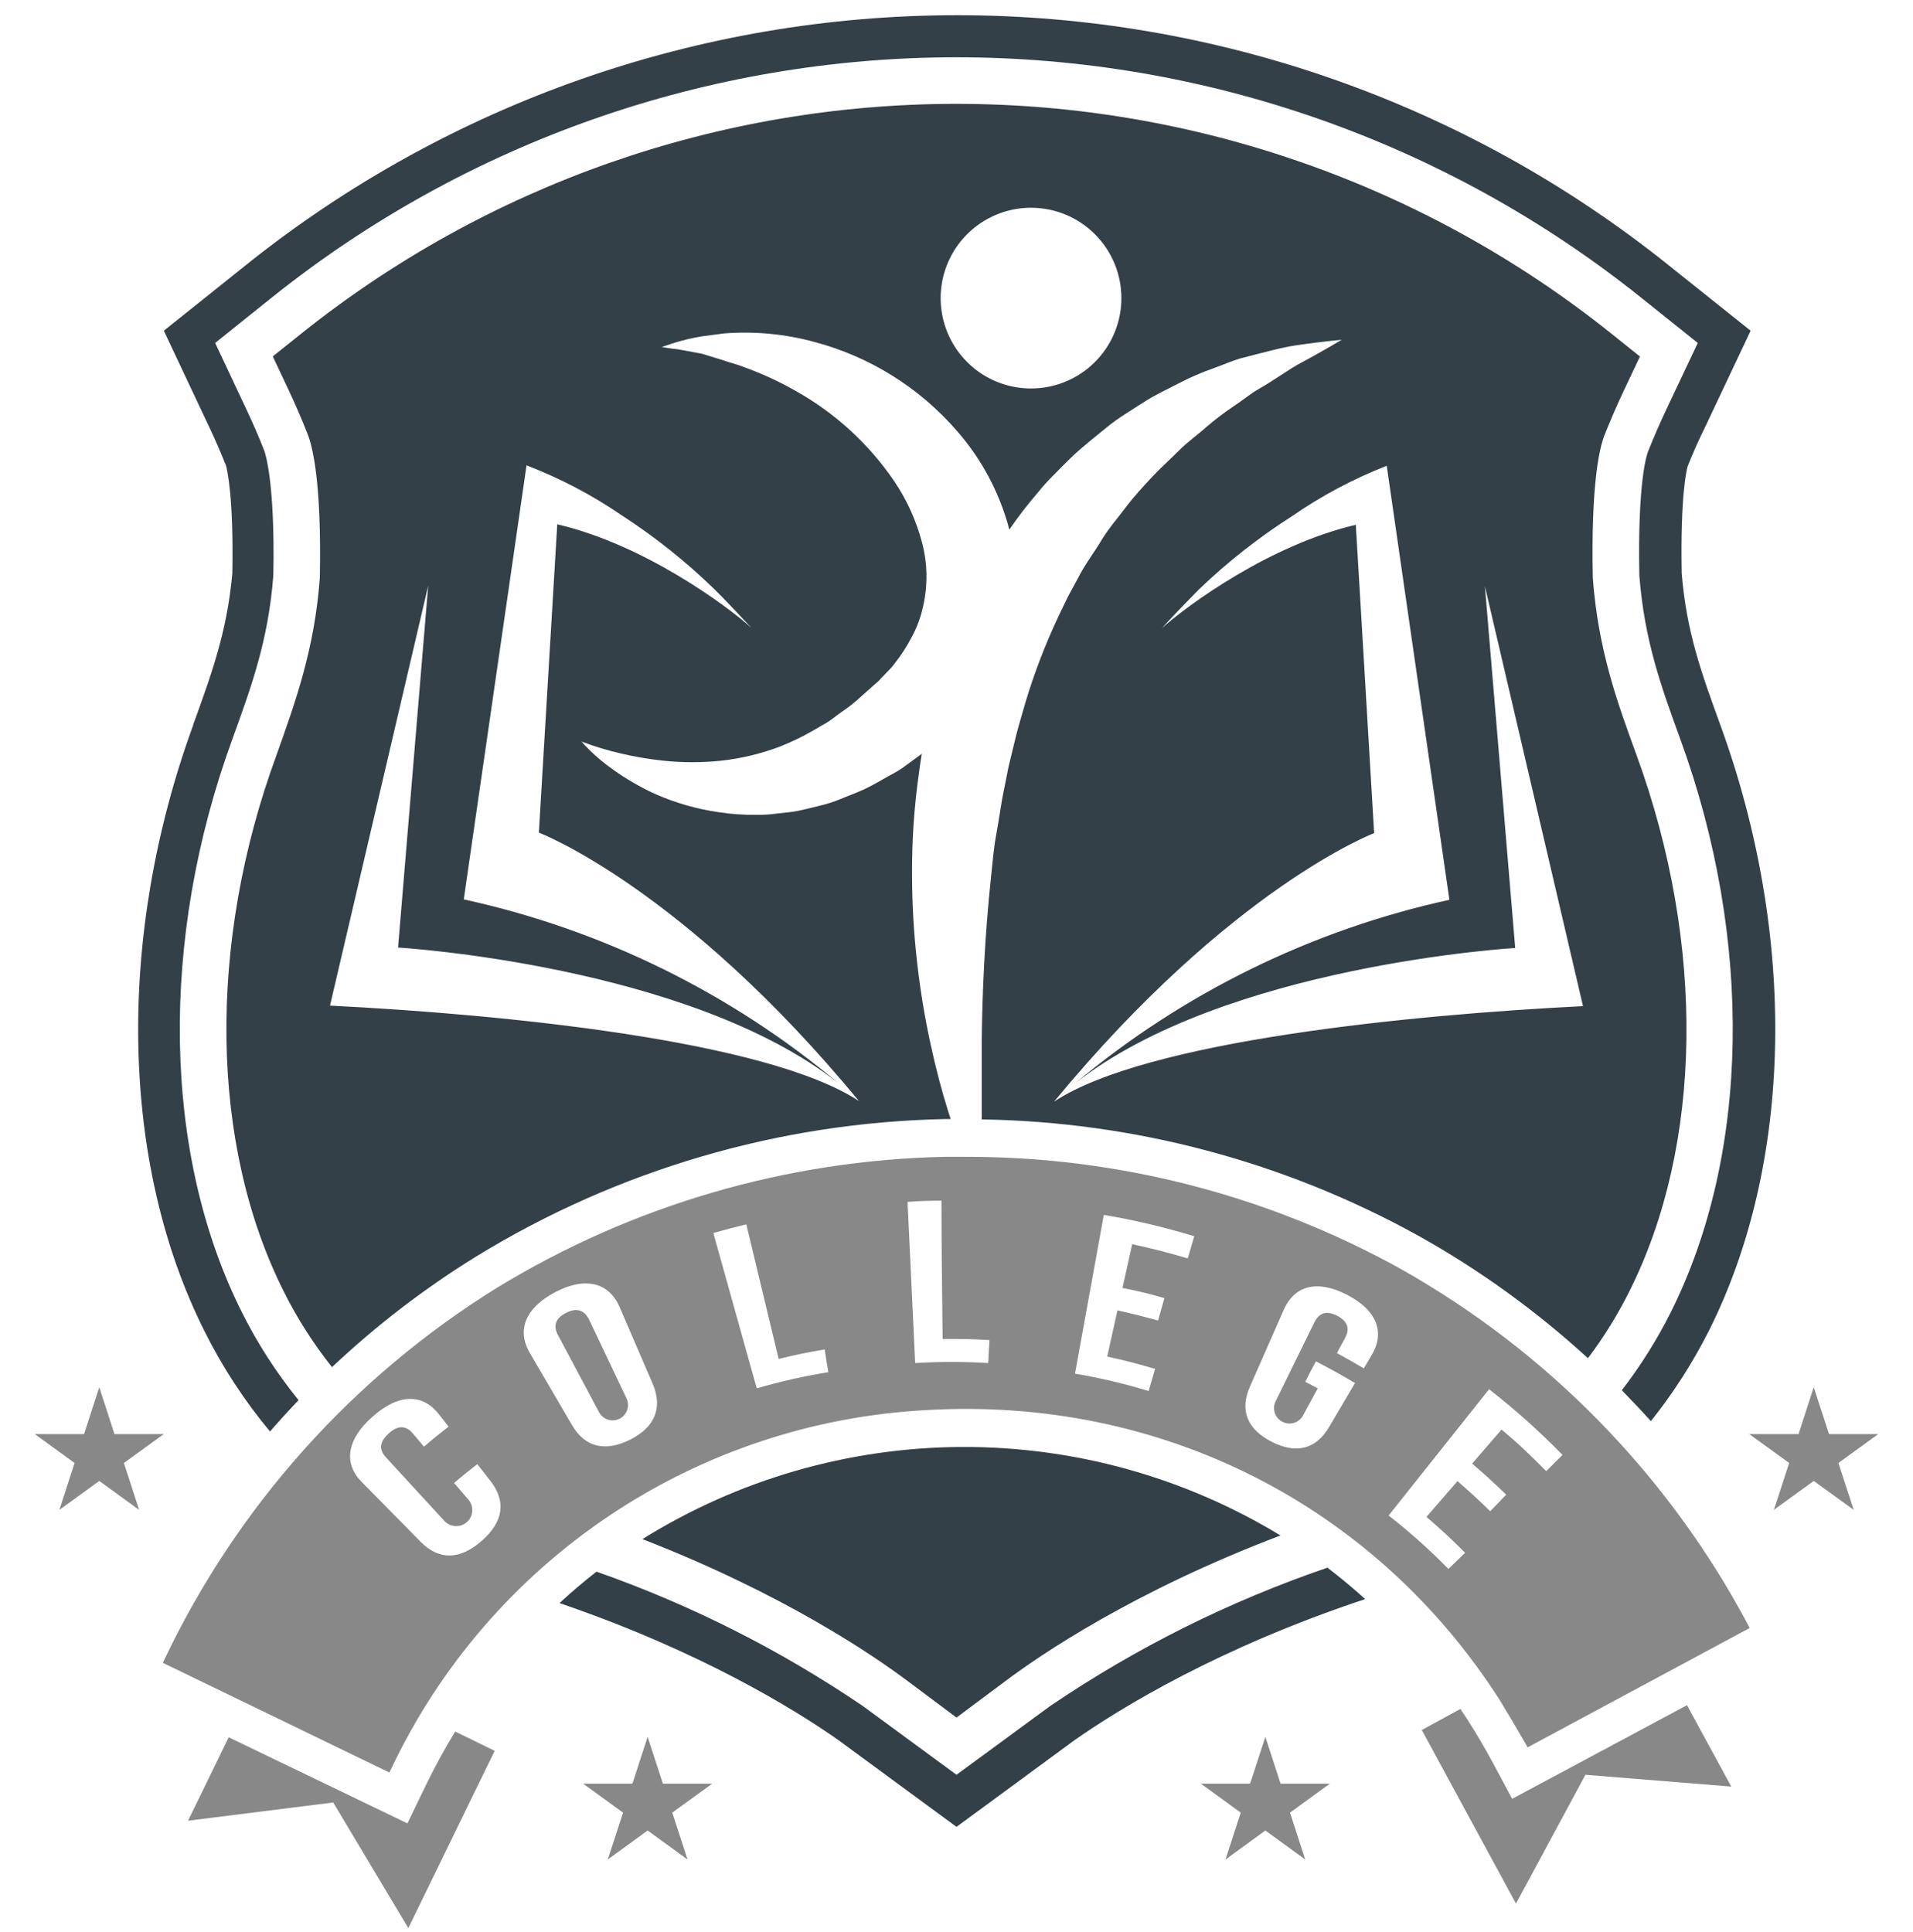 <svg width="100" height="101" viewBox="0 0 100 101" fill="none" xmlns="http://www.w3.org/2000/svg">
<g clip-path="url(#clip0_241_630)">
<path d="M47.531 87.944C45.653 86.528 40.961 83.329 33.582 80.461C38.579 77.345 44.343 75.678 50.232 75.644C56.12 75.611 61.903 77.212 66.935 80.27C59.271 83.183 54.392 86.496 52.468 87.948L50 89.791L47.531 87.944ZM54.896 89.187L50 92.781L45.099 89.183C40.782 86.251 36.104 83.891 31.181 82.162C30.519 82.68 29.87 83.229 29.248 83.805C36.545 86.301 41.428 89.287 43.824 90.966L50 95.504L56.176 90.966C58.64 89.246 63.736 86.133 71.364 83.596C70.729 83.022 70.071 82.474 69.39 81.954C64.258 83.709 59.384 86.141 54.896 89.187ZM10.098 37.909C6.064 48.968 6.287 60.816 10.693 69.597C11.627 71.469 12.775 73.226 14.114 74.834C14.6 74.276 15.095 73.731 15.607 73.196C14.454 71.775 13.458 70.232 12.64 68.594C8.501 60.34 8.315 49.14 12.145 38.644C13.157 35.854 14.033 33.435 14.287 30.09C14.387 25.067 13.833 23.66 13.833 23.606C13.534 22.839 13.22 22.122 12.88 21.401L11.247 17.929L14.242 15.528C24.392 7.415 37.001 2.995 49.995 2.995C62.99 2.995 75.599 7.415 85.749 15.528L88.749 17.929L87.106 21.405C86.766 22.122 86.453 22.844 86.148 23.61C86.09 23.756 85.599 25.135 85.695 30.086C85.958 33.48 86.829 35.876 87.837 38.644C91.666 49.15 91.467 60.349 87.342 68.594C86.621 70.035 85.763 71.403 84.778 72.678C85.295 73.205 85.802 73.743 86.298 74.294C87.467 72.829 88.483 71.247 89.329 69.574C93.736 60.794 93.958 48.945 89.924 37.887C88.935 35.164 88.159 33.031 87.909 29.968C87.832 25.884 88.172 24.523 88.222 24.373C88.504 23.665 88.794 23.012 89.13 22.331L91.512 17.289L87.156 13.809C76.618 5.384 63.528 0.795 50.036 0.795C36.545 0.795 23.454 5.384 12.916 13.809L8.565 17.289L10.938 22.326C11.251 22.984 11.537 23.642 11.818 24.35C11.868 24.541 12.218 25.934 12.145 29.977C11.868 33.013 11.088 35.155 10.098 37.887V37.909ZM68.047 18.945C67.389 19.29 66.649 19.853 65.778 20.348C65.324 20.611 64.925 20.956 64.462 21.255C63.976 21.583 63.509 21.939 63.064 22.322C62.611 22.73 62.089 23.089 61.63 23.552C61.172 24.014 60.664 24.459 60.206 24.954C59.747 25.448 59.266 25.966 58.844 26.528C58.422 27.091 57.937 27.64 57.56 28.271C57.183 28.902 56.725 29.491 56.38 30.168L55.822 31.198C55.654 31.543 55.486 31.892 55.323 32.237C54.655 33.654 54.091 35.117 53.635 36.616C53.417 37.378 53.181 38.132 53.004 38.912L52.723 40.074L52.491 41.24C52.323 42.016 52.233 42.801 52.087 43.572C51.942 44.344 51.883 45.115 51.801 45.882C51.479 48.932 51.348 51.84 51.32 54.355C51.32 55.616 51.32 56.778 51.32 57.812C51.32 58.057 51.32 58.293 51.32 58.52C59.306 58.643 67.138 60.728 74.128 64.592C77.327 66.377 80.307 68.529 83.008 71.004C83.833 69.91 84.556 68.744 85.168 67.519C89.016 59.854 89.157 49.367 85.554 39.488C84.519 36.657 83.548 33.98 83.262 30.213C83.163 25.303 83.607 23.406 83.884 22.721C84.206 21.909 84.542 21.142 84.905 20.375L85.727 18.637L84.224 17.434C74.507 9.663 62.434 5.429 49.991 5.429C37.548 5.429 25.475 9.663 15.757 17.434L14.26 18.632L15.076 20.366C15.44 21.137 15.771 21.904 16.088 22.712C16.315 23.279 16.819 25.135 16.719 30.209C16.442 33.925 15.467 36.625 14.45 39.484C10.82 49.372 10.988 59.85 14.832 67.514C15.533 68.917 16.379 70.243 17.355 71.471C19.665 69.293 22.19 67.354 24.892 65.686C32.277 61.157 40.735 58.677 49.396 58.502H49.696L49.56 58.08C49.242 57.064 48.929 55.902 48.652 54.618C48.348 53.231 48.115 51.83 47.953 50.42C47.768 48.836 47.676 47.242 47.676 45.646C47.669 43.922 47.786 42.199 48.026 40.491C48.071 40.133 48.126 39.77 48.185 39.407L47.196 40.133C46.86 40.369 46.483 40.546 46.134 40.75C45.784 40.954 45.43 41.149 45.063 41.313C44.695 41.476 44.319 41.612 43.951 41.766C43.59 41.917 43.216 42.037 42.835 42.125C42.458 42.22 42.09 42.311 41.723 42.388C41.355 42.465 40.983 42.483 40.625 42.529C40.27 42.581 39.912 42.603 39.554 42.597C38.882 42.607 38.211 42.56 37.548 42.456C36.414 42.292 35.307 41.974 34.258 41.512C33.477 41.156 32.732 40.725 32.035 40.224C31.591 39.913 31.175 39.565 30.791 39.184C30.654 39.053 30.523 38.913 30.401 38.767C31.062 39.019 31.74 39.225 32.429 39.384C33.19 39.565 33.961 39.695 34.739 39.774C35.703 39.871 36.675 39.871 37.639 39.774C38.726 39.66 39.794 39.403 40.815 39.012C41.358 38.795 41.886 38.542 42.394 38.254C42.653 38.1 42.916 37.95 43.179 37.8C43.443 37.651 43.683 37.437 43.937 37.26C44.191 37.083 44.45 36.902 44.695 36.693L45.426 36.044L45.789 35.722L45.934 35.595L45.979 35.545L46.075 35.441L46.465 35.037C46.524 34.969 46.61 34.892 46.651 34.837L46.769 34.683C47.117 34.243 47.421 33.771 47.676 33.272C47.942 32.778 48.136 32.249 48.253 31.701C48.507 30.596 48.487 29.444 48.194 28.348C47.886 27.184 47.381 26.082 46.701 25.09C45.379 23.172 43.636 21.582 41.605 20.443C40.754 19.956 39.863 19.543 38.941 19.209C38.524 19.041 38.12 18.95 37.743 18.814L36.69 18.492C36.041 18.378 35.515 18.256 35.152 18.229L34.594 18.142L35.129 17.961C35.639 17.795 36.161 17.669 36.69 17.584L37.852 17.43C39.45 17.306 41.057 17.46 42.603 17.884C45.467 18.649 48.038 20.251 49.986 22.485C51.152 23.803 52.031 25.348 52.568 27.023C52.641 27.241 52.705 27.463 52.759 27.69C53.22 27.017 53.719 26.37 54.252 25.752C54.52 25.418 54.808 25.099 55.114 24.799C55.409 24.495 55.709 24.196 56.022 23.892C56.625 23.32 57.27 22.821 57.878 22.322C58.486 21.823 59.157 21.441 59.77 21.038C60.383 20.634 61.036 20.348 61.635 20.03C62.206 19.733 62.797 19.477 63.405 19.263C63.986 19.059 64.507 18.809 65.034 18.687C66.087 18.419 66.985 18.165 67.757 18.052C68.528 17.938 69.118 17.875 69.517 17.825L70.139 17.761L69.599 18.079C69.213 18.292 68.705 18.601 68.047 18.945ZM58.613 15.837C58.563 16.77 58.237 17.668 57.677 18.416C57.117 19.164 56.347 19.73 55.466 20.04C54.584 20.351 53.63 20.393 52.725 20.161C51.819 19.93 51.003 19.435 50.379 18.739C49.755 18.043 49.351 17.178 49.219 16.252C49.087 15.327 49.232 14.383 49.637 13.541C50.041 12.698 50.687 11.994 51.491 11.519C52.296 11.043 53.223 10.816 54.157 10.868C55.406 10.937 56.577 11.499 57.412 12.431C58.248 13.363 58.68 14.588 58.613 15.837ZM37.317 30.776C37.993 31.438 38.633 32.137 39.272 32.818C37.938 31.615 33.614 28.452 29.13 27.409L28.168 43.527C28.168 43.527 35.665 46.368 44.904 57.563C40.103 54.386 26.299 53.025 17.25 52.571L22.383 30.621L20.808 49.535C20.808 49.535 36.01 50.443 43.837 56.633C38.178 51.893 31.455 48.593 24.243 47.017L27.524 24.327C29.284 25.004 30.959 25.884 32.516 26.95C34.236 28.066 35.844 29.348 37.317 30.776ZM72.49 24.35L75.766 47.039C68.556 48.617 61.834 51.916 56.176 56.655C64.004 50.452 79.206 49.558 79.206 49.558L77.622 30.649L82.75 52.598C73.697 53.052 59.897 54.413 55.1 57.59C64.34 46.395 71.832 43.554 71.832 43.554L70.874 27.436C66.391 28.48 62.062 31.642 60.732 32.845C61.367 32.146 62.012 31.484 62.683 30.803C64.166 29.381 65.785 28.107 67.516 27C69.065 25.927 70.734 25.037 72.49 24.35Z" fill="#334048"/>
<path d="M73.17 66.307C66.225 62.469 58.416 60.462 50.481 60.476H49.424C41.131 60.643 33.031 63.011 25.954 67.337C18.424 72.013 12.398 78.755 8.592 86.759L8.51 86.927L20.354 92.663L20.436 92.495C22.969 87.133 26.907 82.556 31.83 79.251C36.754 75.945 42.48 74.033 48.403 73.718C60.655 72.987 71.859 78.655 78.402 88.883C78.856 89.623 79.31 90.399 79.764 91.184L79.855 91.347L91.462 85.108L91.376 84.94C87.216 77.114 80.897 70.647 73.17 66.307ZM78.738 78.137L77.899 79.004C77.227 78.351 76.887 78.037 76.188 77.43L74.568 79.299C75.394 80.016 75.798 80.388 76.587 81.173L75.716 82.022C74.737 81.022 73.692 80.088 72.589 79.227L77.84 72.624C79.195 73.682 80.478 74.829 81.679 76.059L80.826 76.908C79.918 76 79.464 75.546 78.493 74.734L76.955 76.513C77.695 77.144 78.048 77.484 78.738 78.137ZM43.302 71.734C42.038 71.939 40.788 72.221 39.558 72.579C38.651 69.334 38.197 67.709 37.289 64.46C37.979 64.265 38.324 64.174 39.014 64.007L40.702 71.04C41.664 70.809 42.145 70.709 43.111 70.546C43.179 71.022 43.22 71.263 43.302 71.734ZM32.942 75.26C31.653 75.909 30.582 75.669 29.902 74.502L27.687 70.713C27.007 69.547 27.456 68.363 29.049 67.537C30.641 66.711 31.849 67.083 32.384 68.317C33.078 69.933 33.428 70.736 34.122 72.347C34.653 73.604 34.231 74.607 32.942 75.26ZM19.487 74.049C20.876 72.819 22.115 72.869 22.945 73.935L23.449 74.58C22.927 74.988 22.668 75.197 22.16 75.628L21.579 74.934C21.189 74.48 20.762 74.534 20.322 74.934C19.882 75.333 19.764 75.741 20.173 76.186L23.258 79.54C23.41 79.689 23.612 79.776 23.825 79.782C24.037 79.788 24.244 79.714 24.404 79.573C24.564 79.432 24.664 79.236 24.684 79.025C24.705 78.813 24.645 78.601 24.515 78.432L23.735 77.525C24.216 77.116 24.461 76.921 24.951 76.54L25.641 77.425C26.467 78.487 26.321 79.549 25.187 80.547C24.052 81.545 22.968 81.577 22.01 80.624L18.92 77.484C17.963 76.54 18.085 75.278 19.487 74.049ZM49.215 62.768C49.215 65.658 49.251 67.106 49.274 69.996C50.254 69.996 50.744 69.996 51.724 70.055L51.656 71.258C50.385 71.179 49.111 71.179 47.84 71.258C47.681 67.886 47.604 66.203 47.441 62.831C48.148 62.781 48.489 62.772 49.215 62.768ZM69.898 68.785C69.395 68.526 68.991 68.581 68.71 69.121C67.911 70.759 67.507 71.576 66.708 73.205C66.653 73.299 66.618 73.404 66.605 73.513C66.592 73.621 66.601 73.732 66.632 73.837C66.662 73.942 66.714 74.04 66.784 74.124C66.853 74.208 66.939 74.278 67.037 74.328C67.134 74.378 67.24 74.408 67.35 74.416C67.459 74.424 67.568 74.409 67.672 74.373C67.775 74.337 67.87 74.281 67.951 74.207C68.032 74.133 68.097 74.044 68.142 73.944L68.882 72.583C68.623 72.442 68.492 72.37 68.233 72.238C68.451 71.784 68.564 71.594 68.787 71.167C69.613 71.598 70.025 71.825 70.833 72.302L69.472 74.607C68.787 75.769 67.748 76.027 66.463 75.365C65.179 74.702 64.798 73.713 65.342 72.479L67.112 68.463C67.657 67.228 68.823 66.87 70.411 67.687C71.999 68.504 72.399 69.67 71.709 70.831L71.292 71.535C70.733 71.204 70.452 71.045 69.885 70.736L70.316 69.942C70.597 69.416 70.398 69.043 69.898 68.785ZM60.864 67.877L60.537 69.034C59.693 68.803 59.266 68.694 58.413 68.504C58.2 69.47 58.091 69.951 57.878 70.918C58.885 71.14 59.389 71.272 60.383 71.562L60.042 72.719C58.781 72.334 57.495 72.03 56.194 71.812C56.798 68.494 57.102 66.82 57.701 63.512C59.299 63.782 60.879 64.155 62.429 64.628L62.089 65.785C60.936 65.45 60.355 65.3 59.184 65.041L58.676 67.333C59.557 67.501 59.992 67.614 60.864 67.859V67.877Z" fill="#888888"/>
<path d="M22.242 93.367L21.298 95.322L11.955 90.821L9.831 95.182L17.418 94.229L21.344 100.795L25.859 91.529L23.794 90.521C23.23 91.443 22.712 92.393 22.242 93.367Z" fill="#888888"/>
<path d="M79.047 94.038L78.021 92.123C77.622 91.383 77.191 90.653 76.746 89.954C76.614 89.745 76.478 89.546 76.338 89.341L74.323 90.439L79.246 99.515L82.877 92.781L90.5 93.398L88.186 89.142L79.047 94.038Z" fill="#888888"/>
<path d="M29.588 68.635C29.089 68.889 28.881 69.257 29.166 69.792L31.308 73.813C31.405 74.003 31.573 74.147 31.775 74.213C31.978 74.28 32.198 74.263 32.388 74.167C32.578 74.07 32.723 73.903 32.789 73.7C32.855 73.498 32.839 73.277 32.742 73.087L30.791 68.975C30.51 68.435 30.092 68.376 29.588 68.635Z" fill="#888888"/>
<path d="M98.183 74.97H95.61L94.811 72.519L94.017 74.97H91.439L93.527 76.481L92.728 78.931L94.811 77.42L96.898 78.931L96.1 76.481L98.183 74.97Z" fill="#888888"/>
<path d="M8.56 74.97H5.983L5.189 72.519L4.394 74.97H1.817L3.9 76.481L3.106 78.931L5.189 77.42L7.271 78.931L6.477 76.481L8.56 74.97Z" fill="#888888"/>
<path d="M34.653 93.244L33.854 90.798L33.06 93.244H30.482L32.57 94.76L31.771 97.21L33.854 95.694L35.941 97.21L35.143 94.76L37.23 93.244H34.653Z" fill="#888888"/>
<path d="M66.94 93.244L66.146 90.798L65.347 93.244H62.774L64.857 94.76L64.063 97.21L66.146 95.694L68.228 97.21L67.434 94.76L69.517 93.244H66.94Z" fill="#888888"/>
</g>
<defs>
<clipPath id="clip0_241_630">
<rect width="100" height="100" fill="white" transform="translate(0 0.795)"/>
</clipPath>
</defs>
</svg>
